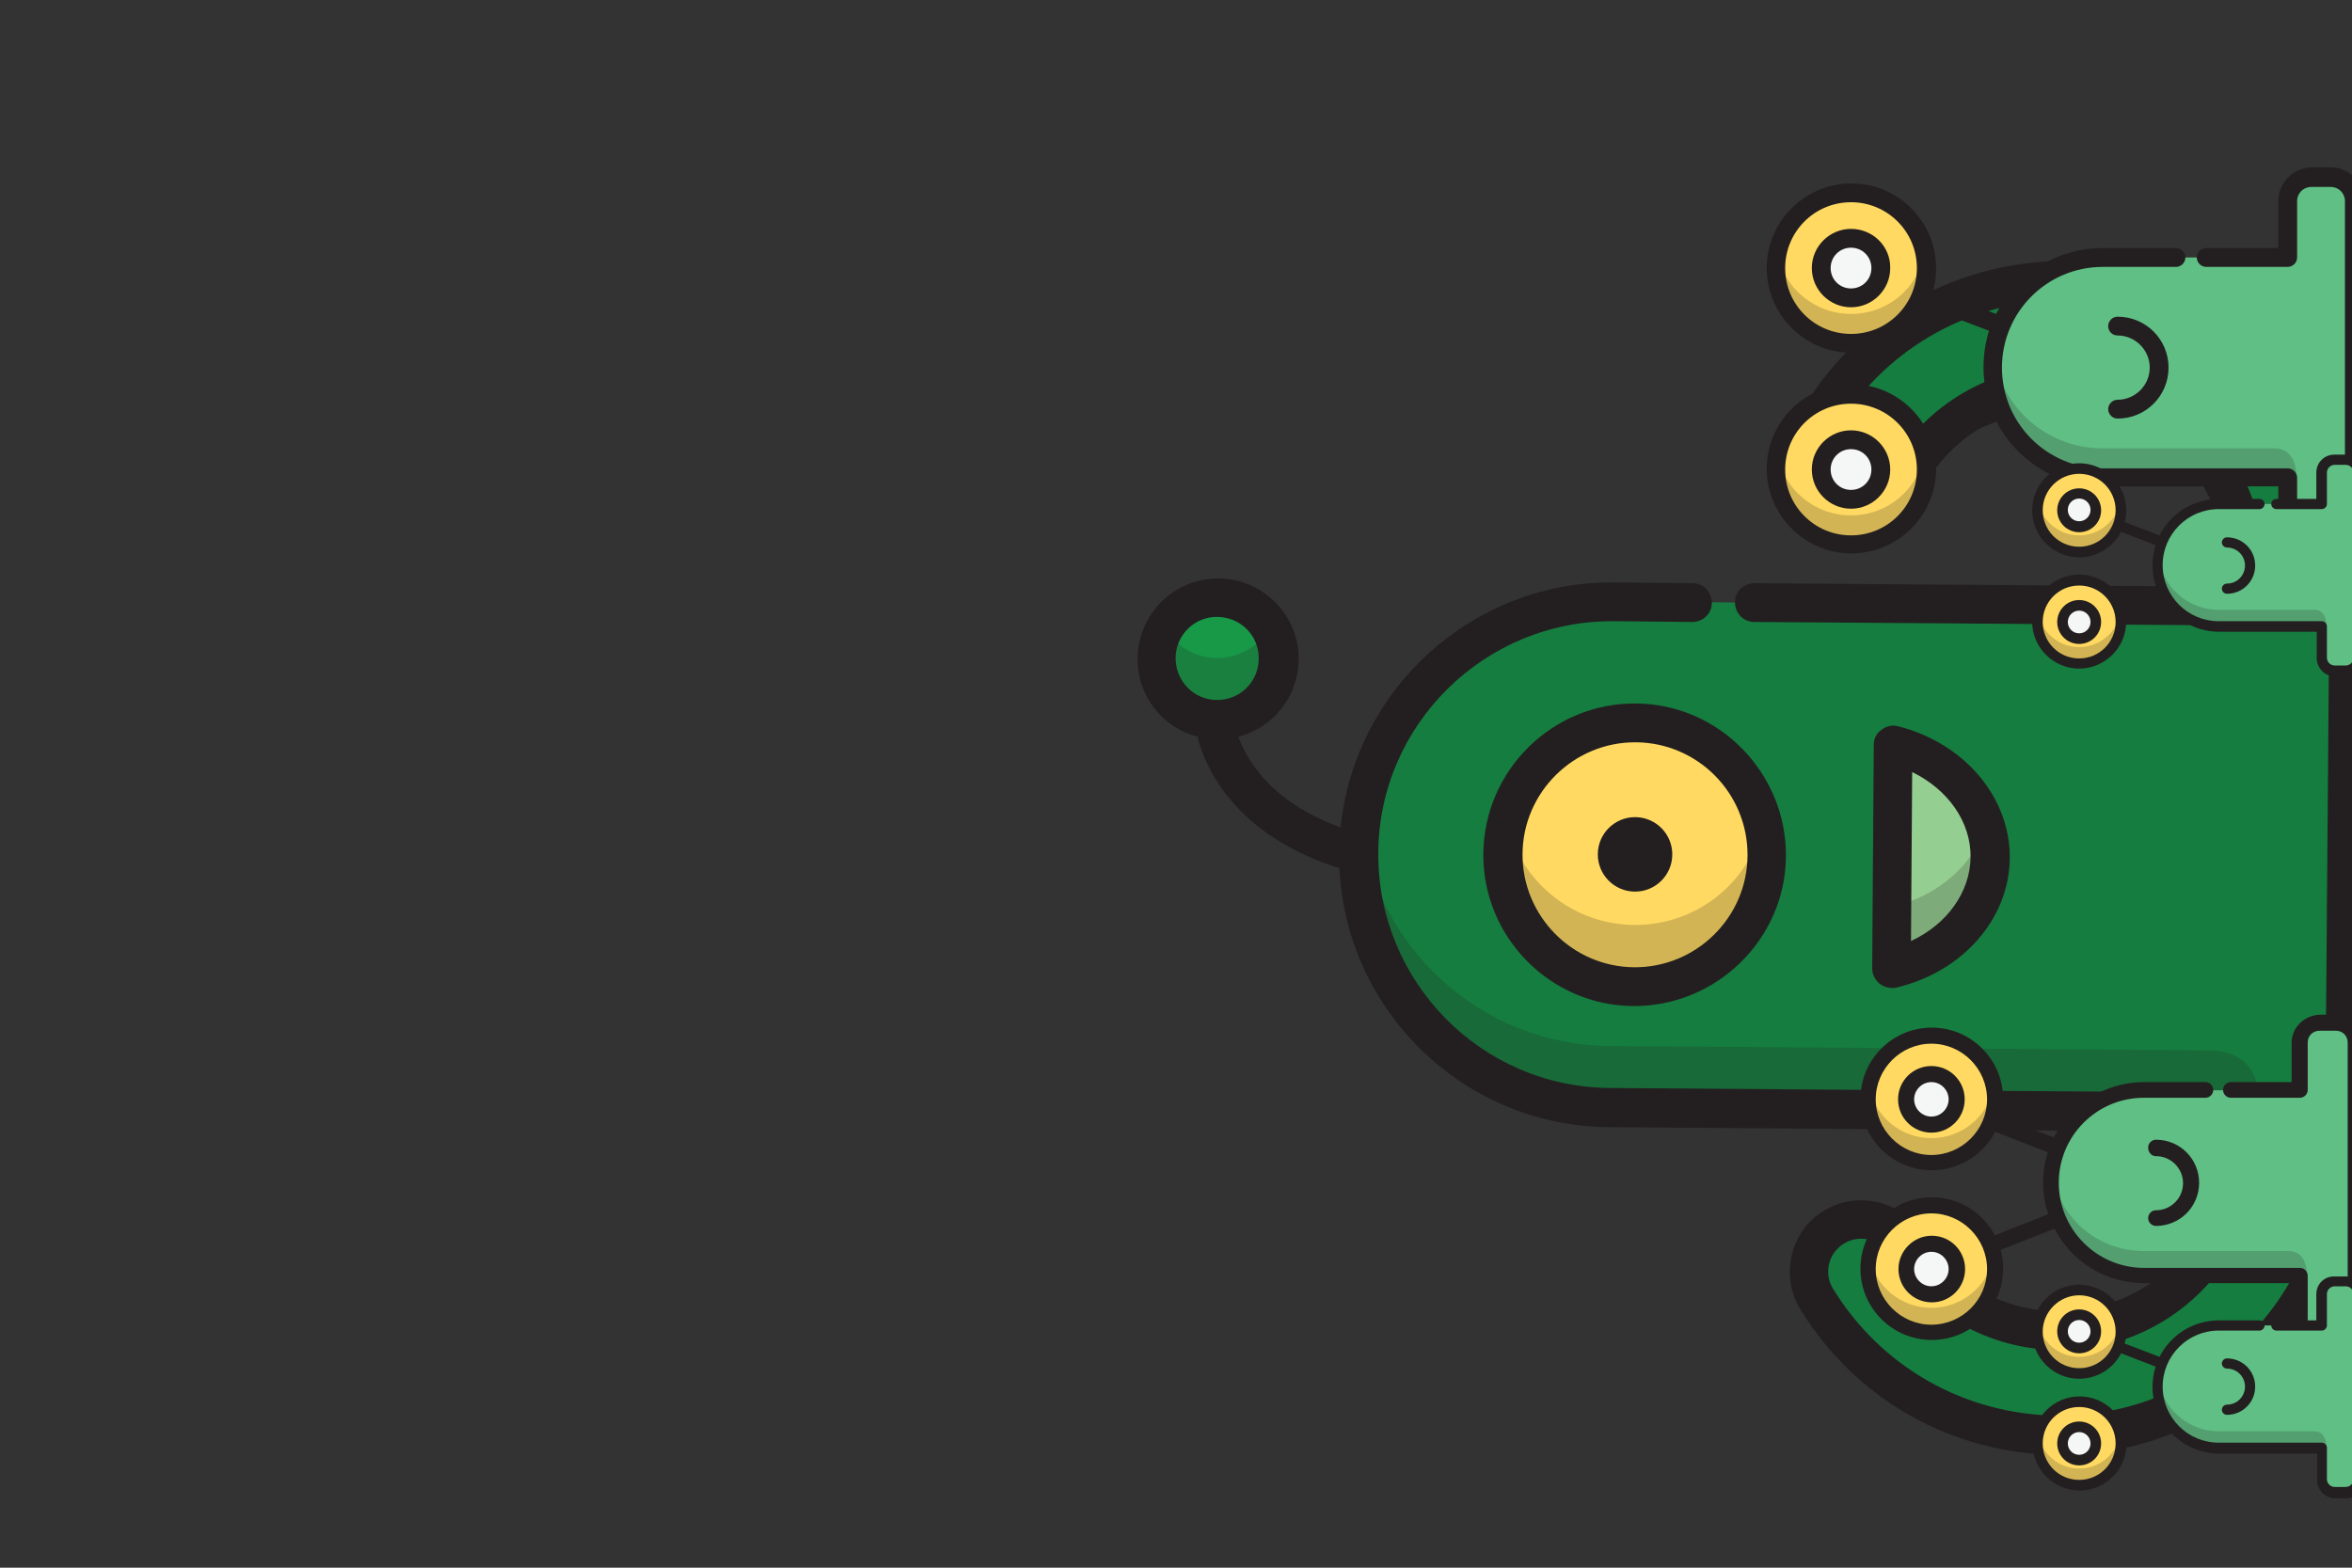 <?xml version="1.0" encoding="utf-8"?>
<!-- Generator: Adobe Illustrator 19.2.1, SVG Export Plug-In . SVG Version: 6.00 Build 0)  -->
<svg version="1.1" id="Livello_1" xmlns="http://www.w3.org/2000/svg" xmlns:xlink="http://www.w3.org/1999/xlink" x="0px" y="0px"
	 width="600px" height="400px" viewBox="0 0 600 400" style="enable-background:new 0 0 600 400;" xml:space="preserve">
<rect x="0" y="0" width="600" height="400" fill="#333333" stroke="none"/>
<style type="text/css">
	.st0{fill:#157D3F;}
	.st1{fill:#FFD961;}
	.st2{fill:#95CE91;}
	.st3{fill:#179948;}
	.st4{opacity:0.2;}
	.st5{fill:#231F20;}
	.st6{fill:#F5F6F6;}
	.st7{fill:#5FBF84;}
</style>
<g>
	<path class="st0" d="M431.6,153.6l-20.1-0.2c-35.6-0.3-64.8,28.4-65.1,64.1c-0.3,35.6,28.4,64.8,64.1,65.1l160.9,1.2l-0.1,10.1
		c-0.2,25.3-21,45.8-46.3,45.6c-16-0.1-30.5-8.3-38.9-22c-3.9-6.3-12.1-8.3-18.4-4.4c-6.3,3.9-8.3,12.1-4.4,18.4
		c13.2,21.6,36.2,34.6,61.5,34.8c40.1,0.3,73-32.1,73.3-72.2l0.2-22.9l0.1-9.8l0.6-83.8l0.1-9.8l0.2-22.9
		c0.3-40.1-32.1-73-72.2-73.3c-25.3-0.2-48.5,12.5-62,33.9c-4,6.2-2.1,14.5,4.2,18.4c6.2,4,14.5,2.1,18.4-4.2
		c8.6-13.6,23.2-21.5,39.2-21.4c25.3,0.2,45.8,21,45.6,46.3l-0.1,10.1l-124.9-0.9"/>
	
		<ellipse transform="matrix(7.525661e-003 -1 1 7.525661e-003 195.866 633.455)" class="st1" cx="417.1" cy="218.1" rx="33.7" ry="33.7"/>
	<path class="st2" d="M482.5,247.1c14.4-3.4,25.1-14.8,25.2-28.3c0.1-13.6-10.4-25.1-24.7-28.7L482.5,247.1z"/>
	<path class="st3" d="M310.6,152.4c8.6,0.1,15.5,7.1,15.5,15.7c-0.1,8.6-7.1,15.5-15.7,15.5c-8.6-0.1-15.5-7.1-15.5-15.7
		C295,159.3,302.1,152.4,310.6,152.4z"/>
	<g class="st4">
		<path class="st5" d="M346.5,217.5c-0.3,35.6,28.4,64.8,64.1,65.1l165.2,1.2c0.2-1.5,0.3-3,0.4-4.5c-0.3-4-2.3-11.2-12.7-11.3
			l-152.7-1.1c-33-0.2-60-25.2-63.7-57.2C346.7,212.3,346.5,214.9,346.5,217.5z"/>
	</g>
	<g class="st4">
		<path class="st5" d="M416.9,236c-15.9-0.1-29.1-11.3-32.6-26.1c-0.6,2.5-1,5.1-1,7.8c-0.1,18.6,14.8,33.8,33.4,33.9
			s33.8-14.8,33.9-33.4c0-2.7-0.3-5.3-0.9-7.9C446.2,225.3,432.8,236.1,416.9,236z"/>
	</g>
	<g class="st4">
		<path class="st5" d="M482.6,231.4l-0.1,15.7c14.4-3.4,25.1-14.8,25.2-28.3c0-2.7-0.4-5.3-1.2-7.9
			C503.3,220.9,494.2,228.7,482.6,231.4z"/>
	</g>
	<g class="st4">
		<path class="st5" d="M310.5,167.9c-5.8,0-10.7-3.2-13.4-7.8c-1.4,2.3-2.2,5-2.2,7.8c-0.1,8.6,6.9,15.6,15.5,15.7
			c8.6,0.1,15.6-6.9,15.7-15.5c0-2.9-0.8-5.5-2.1-7.9C321.3,164.8,316.2,167.9,310.5,167.9z"/>
	</g>
	<g>
		<path class="st5" d="M378.4,217.8c-0.2,21.3,17.1,38.8,38.3,38.9s38.8-17.1,38.9-38.3s-17.1-38.8-38.3-38.9
			C396.1,179.3,378.6,196.5,378.4,217.8z M445.8,218.3c-0.1,15.8-13.1,28.6-28.9,28.5s-28.6-13.1-28.5-28.9
			c0.1-15.8,13.1-28.6,28.9-28.5C433.1,189.5,445.9,202.4,445.8,218.3z"/>
		
			<ellipse transform="matrix(7.525661e-003 -1 1 7.525661e-003 195.866 633.455)" class="st5" cx="417.1" cy="218.1" rx="9.5" ry="9.5"/>
		<path class="st5" d="M478,190l-0.4,57.1c0,1.5,0.7,2.9,1.9,3.9c1.2,0.9,2.8,1.3,4.2,1c17-4,28.9-17.6,29-33.1
			s-11.6-29.3-28.5-33.6c-1.5-0.4-3.1,0-4.2,0.9C478.7,187,478,188.5,478,190z M502.7,218.7c-0.1,9-6.1,17.2-15.2,21.4l0.3-43.1
			C496.9,201.4,502.8,209.7,502.7,218.7z"/>
		<path class="st5" d="M460.8,102.8c-2.6,4.2-3.4,9.1-2.4,13.8c1.1,4.8,3.9,8.9,8.1,11.5c4.2,2.6,9.1,3.4,13.8,2.4
			c4.8-1.1,8.9-3.9,11.5-8.1c7.6-12.1,20.7-19.2,35-19.1c22.6,0.2,40.8,18.7,40.7,41.3l0,5.1l-119.9-0.9c-2.8,0-5,2.2-5,4.9
			c0,2.8,2.2,5,4.9,5l124.9,0.9c2.8,0,5-2.2,5-4.9l0.1-10.1c0.2-28.1-22.5-51.1-50.6-51.3c-17.7-0.1-34,8.8-43.5,23.8
			c-1.2,1.9-3.1,3.2-5.2,3.7c-2.2,0.5-4.4,0.1-6.3-1.1c-1.9-1.2-3.2-3.1-3.7-5.2c-0.5-2.2-0.1-4.4,1.1-6.3
			c12.6-20,34.2-31.8,57.8-31.6c37.3,0.3,67.5,30.9,67.2,68.2L593.1,294c-0.3,37.3-30.9,67.5-68.2,67.2c-23.5-0.2-45-12.3-57.3-32.4
			c-1.2-1.9-1.5-4.2-1-6.3c0.5-2.2,1.9-4,3.8-5.2c3.9-2.4,9.1-1.2,11.6,2.8c9.2,15.1,25.3,24.2,43.1,24.4
			c28.1,0.2,51.1-22.5,51.3-50.6l0.1-10.1c0-2.8-2.2-5-4.9-5l-160.9-1.2c-32.9-0.2-59.3-27.2-59.1-60l0,0l0,0
			c0.2-32.8,27.2-59.3,60-59.1l20.1,0.2c2.8,0,5-2.2,5-4.9c0-2.8-2.2-5-4.9-5l-20.1-0.2c-36.1-0.3-66.1,27.2-69.7,62.5
			c-7.6-2.7-20.9-9.2-26.1-23.1c8.8-2.3,15.3-10.2,15.4-19.7c0.1-11.3-9-20.6-20.4-20.7c-11.3-0.1-20.6,9-20.7,20.4
			c-0.1,9.6,6.5,17.8,15.4,20c0,0.4,0.1,0.9,0.2,1.3c6.7,21.4,27.3,29.6,35.9,32.2c1.7,36.6,31.9,65.9,68.9,66.1l155.9,1.2l0,5.1
			c-0.2,22.6-18.7,40.8-41.3,40.7c-14.3-0.1-27.2-7.4-34.7-19.6c-5.3-8.6-16.6-11.3-25.2-6.1c-4.2,2.5-7.1,6.6-8.2,11.3
			c-1.1,4.8-0.4,9.7,2.2,13.9c14.1,23,38.7,36.9,65.7,37.1c42.9,0.3,78-34.2,78.3-77.1l1.1-149.2c0.3-42.8-34.2-78-77.1-78.3
			C500.1,66.4,475.3,79.9,460.8,102.8z M299.9,167.9c0-5.8,4.8-10.6,10.7-10.5s10.6,4.8,10.5,10.7c0,5.8-4.8,10.6-10.7,10.5
			C304.6,178.6,299.9,173.8,299.9,167.9z"/>
	</g>
</g>
<g>
	<g>
		<circle class="st1" cx="492.7" cy="280.5" r="16.2"/>
		<circle class="st1" cx="492.7" cy="323.8" r="16.2"/>
	</g>
	<g>
		<circle class="st6" cx="492.7" cy="280.5" r="6.4"/>
		<circle class="st6" cx="492.7" cy="323.8" r="6.4"/>
	</g>
	<path class="st7" d="M562.6,278.2h-15.7c-13.1,0-23.7,10.6-23.7,23.7c0,13.1,10.6,23.7,23.7,23.7h39.8v12.2c0,2.8,2.3,5,5,5h4.2
		c2.8,0,5-2.3,5-5V266c0-2.8-2.3-5-5-5h-4.2c-2.8,0-5,2.3-5,5v12.2h-17.6"/>
	<g class="st4">
		<path class="st5" d="M492.7,290.4c-7.9,0-14.4-5.6-15.9-13c-0.2,1-0.3,2.1-0.3,3.2c0,9,7.3,16.2,16.2,16.2c9,0,16.2-7.3,16.2-16.2
			c0-1.1-0.1-2.2-0.3-3.2C507.1,284.8,500.6,290.4,492.7,290.4z"/>
	</g>
	<g class="st4">
		<path class="st5" d="M492.7,333.7c-7.9,0-14.4-5.6-15.9-13c-0.2,1-0.3,2.1-0.3,3.2c0,9,7.3,16.2,16.2,16.2c9,0,16.2-7.3,16.2-16.2
			c0-1.1-0.1-2.2-0.3-3.2C507.1,328.1,500.6,333.7,492.7,333.7z"/>
	</g>
	<g class="st4">
		<path class="st5" d="M523.1,301.9c0,13.1,10.6,23.7,23.7,23.7h41.7v-0.8c-0.1-1.7-0.7-5.6-4.7-5.6h-37c-12,0-21.9-8.9-23.5-20.5
			C523.2,299.8,523.1,300.8,523.1,301.9z"/>
	</g>
	<g>
		<path class="st5" d="M584.6,266v10.1h-15.5c-1.1,0-2,0.9-2,2c0,1.1,0.9,2,2,2h17.6c1.1,0,2-0.9,2-2V266c0-1.7,1.3-3,3-3h4.2
			c1.7,0,3,1.3,3,3v71.7c0,1.7-1.3,3-3,3h-4.2c-1.7,0-3-1.3-3-3v-12.2c0-1.1-0.9-2-2-2h-39.8c-11.9,0-21.7-9.7-21.7-21.7
			s9.7-21.7,21.7-21.7h15.7c1.1,0,2-0.9,2-2c0-1.1-0.9-2-2-2h-15.7c-10,0-18.7,5.8-23,14.1l-13.5-5.2c0.4-1.5,0.6-3,0.6-4.6
			c0-10.1-8.2-18.2-18.2-18.2c-10.1,0-18.2,8.2-18.2,18.2c0,10.1,8.2,18.2,18.2,18.2c7,0,13.1-4,16.2-9.8l13.4,5.2
			c-0.8,2.5-1.2,5.1-1.2,7.8c0,2.8,0.5,5.5,1.3,8l-13.6,5.4c-3.1-5.8-9.1-9.7-16.1-9.7c-10.1,0-18.2,8.2-18.2,18.2
			c0,10.1,8.2,18.2,18.2,18.2c10.1,0,18.2-8.2,18.2-18.2c0-1.6-0.2-3.2-0.6-4.8l13.7-5.4c4.3,8.3,12.9,13.9,22.9,13.9h37.8v10.1
			c0,3.9,3.2,7.1,7.1,7.1h4.2c3.9,0,7.1-3.2,7.1-7.1V266c0-3.9-3.2-7.1-7.1-7.1h-4.2C587.8,259,584.6,262.2,584.6,266z M492.7,294.7
			c-7.8,0-14.2-6.4-14.2-14.2c0-7.8,6.4-14.2,14.2-14.2c7.8,0,14.2,6.4,14.2,14.2C506.9,288.3,500.5,294.7,492.7,294.7z M492.7,338
			c-7.8,0-14.2-6.4-14.2-14.2c0-7.8,6.4-14.2,14.2-14.2c7.8,0,14.2,6.4,14.2,14.2C506.9,331.7,500.5,338,492.7,338z"/>
		<path class="st5" d="M492.7,272c-4.7,0-8.5,3.8-8.5,8.5c0,4.7,3.8,8.5,8.5,8.5s8.5-3.8,8.5-8.5C501.2,275.8,497.4,272,492.7,272z
			 M492.7,284.9c-2.4,0-4.4-2-4.4-4.4s2-4.4,4.4-4.4c2.4,0,4.4,2,4.4,4.4C497.1,282.9,495.1,284.9,492.7,284.9z"/>
		<path class="st5" d="M484.3,323.8c0,4.7,3.8,8.5,8.5,8.5s8.5-3.8,8.5-8.5c0-4.7-3.8-8.5-8.5-8.5S484.3,319.2,484.3,323.8z
			 M497.1,323.8c0,2.4-2,4.4-4.4,4.4c-2.4,0-4.4-2-4.4-4.4c0-2.4,2-4.4,4.4-4.4C495.1,319.4,497.1,321.4,497.1,323.8z"/>
		<path class="st5" d="M550,295c3.8,0,6.9,3.1,6.9,6.9c0,3.8-3.1,6.9-6.9,6.9c-1.1,0-2,0.9-2,2c0,1.1,0.9,2,2,2c6.1,0,11-4.9,11-11
			c0-6.1-4.9-11-11-11c-1.1,0-2,0.9-2,2C548,294.1,548.9,295,550,295z"/>
	</g>
</g>
<g>
	<g>
		<circle class="st1" cx="472.2" cy="68.4" r="19.2"/>
		<circle class="st1" cx="472.2" cy="119.8" r="19.2"/>
	</g>
	<g>
		<circle class="st6" cx="472.2" cy="68.4" r="7.6"/>
		<circle class="st6" cx="472.2" cy="119.8" r="7.6"/>
	</g>
	<path class="st7" d="M555.1,65.7h-18.7c-15.5,0-28.1,12.6-28.1,28.1c0,15.5,12.6,28.1,28.1,28.1h47.2v14.4c0,3.3,2.7,6,6,6h5
		c3.3,0,6-2.7,6-6v-85c0-3.3-2.7-6-6-6h-5c-3.3,0-6,2.7-6,6v14.4h-20.8"/>
	<g class="st4">
		<path class="st5" d="M472.2,80.1c-9.3,0-17.1-6.6-18.9-15.5c-0.2,1.2-0.4,2.5-0.4,3.8c0,10.6,8.6,19.2,19.2,19.2
			c10.6,0,19.2-8.6,19.2-19.2c0-1.3-0.1-2.6-0.4-3.8C489.3,73.5,481.6,80.1,472.2,80.1z"/>
	</g>
	<g class="st4">
		<path class="st5" d="M472.2,131.5c-9.3,0-17.1-6.6-18.9-15.5c-0.2,1.2-0.4,2.5-0.4,3.8c0,10.6,8.6,19.2,19.2,19.2
			c10.6,0,19.2-8.6,19.2-19.2c0-1.3-0.1-2.6-0.4-3.8C489.3,124.8,481.6,131.5,472.2,131.5z"/>
	</g>
	<g class="st4">
		<path class="st5" d="M508.3,93.8c0,15.5,12.6,28.1,28.1,28.1h49.4v-0.9c-0.1-2-0.8-6.6-5.6-6.6h-43.9c-14.2,0-26-10.6-27.8-24.3
			C508.4,91.2,508.3,92.5,508.3,93.8z"/>
	</g>
	<g>
		<path class="st5" d="M581.2,51.3v12h-18.4c-1.3,0-2.4,1.1-2.4,2.4c0,1.3,1.1,2.4,2.4,2.4h20.8c1.3,0,2.4-1.1,2.4-2.4V51.3
			c0-2,1.6-3.6,3.6-3.6h5c2,0,3.6,1.6,3.6,3.6v85c0,2-1.6,3.6-3.6,3.6h-5c-2,0-3.6-1.6-3.6-3.6v-14.4c0-1.3-1.1-2.4-2.4-2.4h-47.2
			c-14.2,0-25.7-11.5-25.7-25.7s11.5-25.7,25.7-25.7h18.7c1.3,0,2.4-1.1,2.4-2.4c0-1.3-1.1-2.4-2.4-2.4h-18.7
			c-11.9,0-22.2,6.8-27.2,16.8l-16-6.2c0.5-1.7,0.7-3.6,0.7-5.5c0-11.9-9.7-21.6-21.6-21.6c-11.9,0-21.6,9.7-21.6,21.6
			s9.7,21.6,21.6,21.6c8.3,0,15.6-4.7,19.2-11.7l15.9,6.1c-0.9,2.9-1.4,6-1.4,9.3c0,3.3,0.5,6.5,1.5,9.5l-16.1,6.3
			c-3.6-6.8-10.8-11.5-19.1-11.5c-11.9,0-21.6,9.7-21.6,21.6c0,11.9,9.7,21.6,21.6,21.6c11.9,0,21.6-9.7,21.6-21.6
			c0-2-0.3-3.8-0.8-5.6l16.2-6.4c5.1,9.8,15.3,16.5,27.1,16.5h44.8v12c0,4.6,3.8,8.4,8.4,8.4h5c4.6,0,8.4-3.8,8.4-8.4v-85
			c0-4.6-3.8-8.4-8.4-8.4h-5C584.9,42.9,581.2,46.7,581.2,51.3z M472.2,85.2c-9.3,0-16.8-7.5-16.8-16.8s7.5-16.8,16.8-16.8
			c9.3,0,16.8,7.5,16.8,16.8C489,77.7,481.5,85.2,472.2,85.2z M472.2,136.6c-9.3,0-16.8-7.5-16.8-16.8c0-9.3,7.5-16.8,16.8-16.8
			c9.3,0,16.8,7.5,16.8,16.8C489,129.1,481.5,136.6,472.2,136.6z"/>
		<path class="st5" d="M472.2,58.4c-5.5,0-10,4.5-10,10c0,5.5,4.5,10,10,10c5.5,0,10-4.5,10-10C482.3,62.9,477.8,58.4,472.2,58.4z
			 M472.2,73.6c-2.9,0-5.2-2.3-5.2-5.2c0-2.9,2.3-5.2,5.2-5.2c2.9,0,5.2,2.3,5.2,5.2C477.4,71.3,475.1,73.6,472.2,73.6z"/>
		<path class="st5" d="M462.2,119.8c0,5.5,4.5,10,10,10s10-4.5,10-10c0-5.5-4.5-10-10-10C466.7,109.8,462.2,114.3,462.2,119.8z
			 M477.4,119.8c0,2.9-2.3,5.2-5.2,5.2c-2.9,0-5.2-2.3-5.2-5.2c0-2.9,2.3-5.2,5.2-5.2C475.1,114.6,477.4,116.9,477.4,119.8z"/>
		<path class="st5" d="M540.2,85.6c4.5,0,8.2,3.7,8.2,8.2c0,4.5-3.7,8.2-8.2,8.2c-1.3,0-2.4,1.1-2.4,2.4c0,1.3,1.1,2.4,2.4,2.4
			c7.2,0,13-5.8,13-13c0-7.2-5.8-13-13-13c-1.3,0-2.4,1.1-2.4,2.4C537.8,84.5,538.8,85.6,540.2,85.6z"/>
	</g>
</g>
<g>
	<g>
		<circle class="st1" cx="530.4" cy="130.1" r="10.7"/>
		<circle class="st1" cx="530.4" cy="158.7" r="10.7"/>
	</g>
	<g>
		<circle class="st6" cx="530.4" cy="130.1" r="4.2"/>
		<circle class="st6" cx="530.4" cy="158.7" r="4.2"/>
	</g>
	<path class="st7" d="M576.4,128.6H566c-8.6,0-15.6,7-15.6,15.6c0,8.6,7,15.6,15.6,15.6h26.2v8c0,1.8,1.5,3.3,3.3,3.3h2.8
		c1.8,0,3.3-1.5,3.3-3.3v-47.2c0-1.8-1.5-3.3-3.3-3.3h-2.8c-1.8,0-3.3,1.5-3.3,3.3v8h-11.6"/>
	<g class="st4">
		<path class="st5" d="M530.4,136.6c-5.2,0-9.5-3.7-10.5-8.6c-0.1,0.7-0.2,1.4-0.2,2.1c0,5.9,4.8,10.7,10.7,10.7
			c5.9,0,10.7-4.8,10.7-10.7c0-0.7-0.1-1.4-0.2-2.1C539.9,132.9,535.6,136.6,530.4,136.6z"/>
	</g>
	<g class="st4">
		<path class="st5" d="M530.4,165.1c-5.2,0-9.5-3.7-10.5-8.6c-0.1,0.7-0.2,1.4-0.2,2.1c0,5.9,4.8,10.7,10.7,10.7
			c5.9,0,10.7-4.8,10.7-10.7c0-0.7-0.1-1.4-0.2-2.1C539.9,161.5,535.6,165.1,530.4,165.1z"/>
	</g>
	<g class="st4">
		<path class="st5" d="M550.4,144.2c0,8.6,7,15.6,15.6,15.6h27.5v-0.5c-0.1-1.1-0.5-3.7-3.1-3.7H566c-7.9,0-14.4-5.9-15.5-13.5
			C550.5,142.8,550.4,143.5,550.4,144.2z"/>
	</g>
	<g>
		<path class="st5" d="M590.9,120.6v6.7h-10.2c-0.7,0-1.3,0.6-1.3,1.3c0,0.7,0.6,1.3,1.3,1.3h11.6c0.7,0,1.3-0.6,1.3-1.3v-8
			c0-1.1,0.9-2,2-2h2.8c1.1,0,2,0.9,2,2v47.2c0,1.1-0.9,2-2,2h-2.8c-1.1,0-2-0.9-2-2v-8c0-0.7-0.6-1.3-1.3-1.3H566
			c-7.9,0-14.3-6.4-14.3-14.3c0-7.9,6.4-14.3,14.3-14.3h10.4c0.7,0,1.3-0.6,1.3-1.3c0-0.7-0.6-1.3-1.3-1.3H566
			c-6.6,0-12.3,3.8-15.1,9.3l-8.9-3.4c0.3-1,0.4-2,0.4-3c0-6.6-5.4-12-12-12c-6.6,0-12,5.4-12,12c0,6.6,5.4,12,12,12
			c4.6,0,8.7-2.6,10.7-6.5l8.8,3.4c-0.5,1.6-0.8,3.4-0.8,5.2c0,1.9,0.3,3.6,0.9,5.3L541,153c-2-3.8-6-6.4-10.6-6.4
			c-6.6,0-12,5.4-12,12c0,6.6,5.4,12,12,12c6.6,0,12-5.4,12-12c0-1.1-0.1-2.1-0.4-3.1l9-3.5c2.8,5.4,8.5,9.2,15.1,9.2h24.9v6.7
			c0,2.6,2.1,4.7,4.7,4.7h2.8c2.6,0,4.7-2.1,4.7-4.7v-47.2c0-2.6-2.1-4.7-4.7-4.7h-2.8C593,115.9,590.9,118,590.9,120.6z
			 M530.4,139.5c-5.2,0-9.3-4.2-9.3-9.3c0-5.2,4.2-9.3,9.3-9.3c5.2,0,9.3,4.2,9.3,9.3C539.7,135.3,535.6,139.5,530.4,139.5z
			 M530.4,168c-5.2,0-9.3-4.2-9.3-9.3c0-5.2,4.2-9.3,9.3-9.3c5.2,0,9.3,4.2,9.3,9.3C539.7,163.8,535.6,168,530.4,168z"/>
		<path class="st5" d="M530.4,124.6c-3.1,0-5.6,2.5-5.6,5.6c0,3.1,2.5,5.6,5.6,5.6s5.6-2.5,5.6-5.6
			C536,127.1,533.5,124.6,530.4,124.6z M530.4,133c-1.6,0-2.9-1.3-2.9-2.9c0-1.6,1.3-2.9,2.9-2.9s2.9,1.3,2.9,2.9
			C533.3,131.7,532,133,530.4,133z"/>
		<path class="st5" d="M524.8,158.7c0,3.1,2.5,5.6,5.6,5.6s5.6-2.5,5.6-5.6c0-3.1-2.5-5.6-5.6-5.6S524.8,155.6,524.8,158.7z
			 M533.3,158.7c0,1.6-1.3,2.9-2.9,2.9c-1.6,0-2.9-1.3-2.9-2.9c0-1.6,1.3-2.9,2.9-2.9C532,155.8,533.3,157.1,533.3,158.7z"/>
		<path class="st5" d="M568.1,139.7c2.5,0,4.6,2,4.6,4.6c0,2.5-2,4.6-4.6,4.6c-0.7,0-1.3,0.6-1.3,1.3c0,0.7,0.6,1.3,1.3,1.3
			c4,0,7.2-3.2,7.2-7.2c0-4-3.2-7.2-7.2-7.2c-0.7,0-1.3,0.6-1.3,1.3C566.8,139.1,567.4,139.7,568.1,139.7z"/>
	</g>
</g>
<g>
	<g>
		<circle class="st1" cx="530.4" cy="339.7" r="10.7"/>
		<circle class="st1" cx="530.4" cy="368.3" r="10.7"/>
	</g>
	<g>
		<circle class="st6" cx="530.4" cy="339.7" r="4.2"/>
		<circle class="st6" cx="530.4" cy="368.3" r="4.2"/>
	</g>
	<path class="st7" d="M576.4,338.2H566c-8.6,0-15.6,7-15.6,15.6c0,8.6,7,15.6,15.6,15.6h26.2v8c0,1.8,1.5,3.3,3.3,3.3h2.8
		c1.8,0,3.3-1.5,3.3-3.3v-47.2c0-1.8-1.5-3.3-3.3-3.3h-2.8c-1.8,0-3.3,1.5-3.3,3.3v8h-11.6"/>
	<g class="st4">
		<path class="st5" d="M530.4,346.2c-5.2,0-9.5-3.7-10.5-8.6c-0.1,0.7-0.2,1.4-0.2,2.1c0,5.9,4.8,10.7,10.7,10.7
			c5.9,0,10.7-4.8,10.7-10.7c0-0.7-0.1-1.4-0.2-2.1C539.9,342.5,535.6,346.2,530.4,346.2z"/>
	</g>
	<g class="st4">
		<path class="st5" d="M530.4,374.7c-5.2,0-9.5-3.7-10.5-8.6c-0.1,0.7-0.2,1.4-0.2,2.1c0,5.9,4.8,10.7,10.7,10.7
			c5.9,0,10.7-4.8,10.7-10.7c0-0.7-0.1-1.4-0.2-2.1C539.9,371.1,535.6,374.7,530.4,374.7z"/>
	</g>
	<g class="st4">
		<path class="st5" d="M550.4,353.8c0,8.6,7,15.6,15.6,15.6h27.5v-0.5c-0.1-1.1-0.5-3.7-3.1-3.7H566c-7.9,0-14.4-5.9-15.5-13.5
			C550.5,352.4,550.4,353.1,550.4,353.8z"/>
	</g>
	<g>
		<path class="st5" d="M590.9,330.2v6.7h-10.2c-0.7,0-1.3,0.6-1.3,1.3c0,0.7,0.6,1.3,1.3,1.3h11.6c0.7,0,1.3-0.6,1.3-1.3v-8
			c0-1.1,0.9-2,2-2h2.8c1.1,0,2,0.9,2,2v47.2c0,1.1-0.9,2-2,2h-2.8c-1.1,0-2-0.9-2-2v-8c0-0.7-0.6-1.3-1.3-1.3H566
			c-7.9,0-14.3-6.4-14.3-14.3c0-7.9,6.4-14.3,14.3-14.3h10.4c0.7,0,1.3-0.6,1.3-1.3c0-0.7-0.6-1.3-1.3-1.3H566
			c-6.6,0-12.3,3.8-15.1,9.3l-8.9-3.4c0.3-1,0.4-2,0.4-3c0-6.6-5.4-12-12-12c-6.6,0-12,5.4-12,12c0,6.6,5.4,12,12,12
			c4.6,0,8.7-2.6,10.7-6.5l8.8,3.4c-0.5,1.6-0.8,3.4-0.8,5.2c0,1.9,0.3,3.6,0.9,5.3l-8.9,3.5c-2-3.8-6-6.4-10.6-6.4
			c-6.6,0-12,5.4-12,12c0,6.6,5.4,12,12,12c6.6,0,12-5.4,12-12c0-1.1-0.1-2.1-0.4-3.1l9-3.5c2.8,5.4,8.5,9.2,15.1,9.2h24.9v6.7
			c0,2.6,2.1,4.7,4.7,4.7h2.8c2.6,0,4.7-2.1,4.7-4.7v-47.2c0-2.6-2.1-4.7-4.7-4.7h-2.8C593,325.5,590.9,327.6,590.9,330.2z
			 M530.4,349.1c-5.2,0-9.3-4.2-9.3-9.3s4.2-9.3,9.3-9.3c5.2,0,9.3,4.2,9.3,9.3C539.7,344.9,535.6,349.1,530.4,349.1z M530.4,377.6
			c-5.2,0-9.3-4.2-9.3-9.3c0-5.2,4.2-9.3,9.3-9.3c5.2,0,9.3,4.2,9.3,9.3C539.7,373.4,535.6,377.6,530.4,377.6z"/>
		<path class="st5" d="M530.4,334.1c-3.1,0-5.6,2.5-5.6,5.6c0,3.1,2.5,5.6,5.6,5.6s5.6-2.5,5.6-5.6
			C536,336.6,533.5,334.1,530.4,334.1z M530.4,342.6c-1.6,0-2.9-1.3-2.9-2.9s1.3-2.9,2.9-2.9s2.9,1.3,2.9,2.9
			C533.3,341.3,532,342.6,530.4,342.6z"/>
		<path class="st5" d="M524.8,368.3c0,3.1,2.5,5.6,5.6,5.6s5.6-2.5,5.6-5.6c0-3.1-2.5-5.6-5.6-5.6S524.8,365.2,524.8,368.3z
			 M533.3,368.3c0,1.6-1.3,2.9-2.9,2.9c-1.6,0-2.9-1.3-2.9-2.9c0-1.6,1.3-2.9,2.9-2.9C532,365.4,533.3,366.7,533.3,368.3z"/>
		<path class="st5" d="M568.1,349.2c2.5,0,4.6,2,4.6,4.6c0,2.5-2,4.6-4.6,4.6c-0.7,0-1.3,0.6-1.3,1.3c0,0.7,0.6,1.3,1.3,1.3
			c4,0,7.2-3.2,7.2-7.2c0-4-3.2-7.2-7.2-7.2c-0.7,0-1.3,0.6-1.3,1.3C566.8,348.6,567.4,349.2,568.1,349.2z"/>
	</g>
</g>
</svg>
